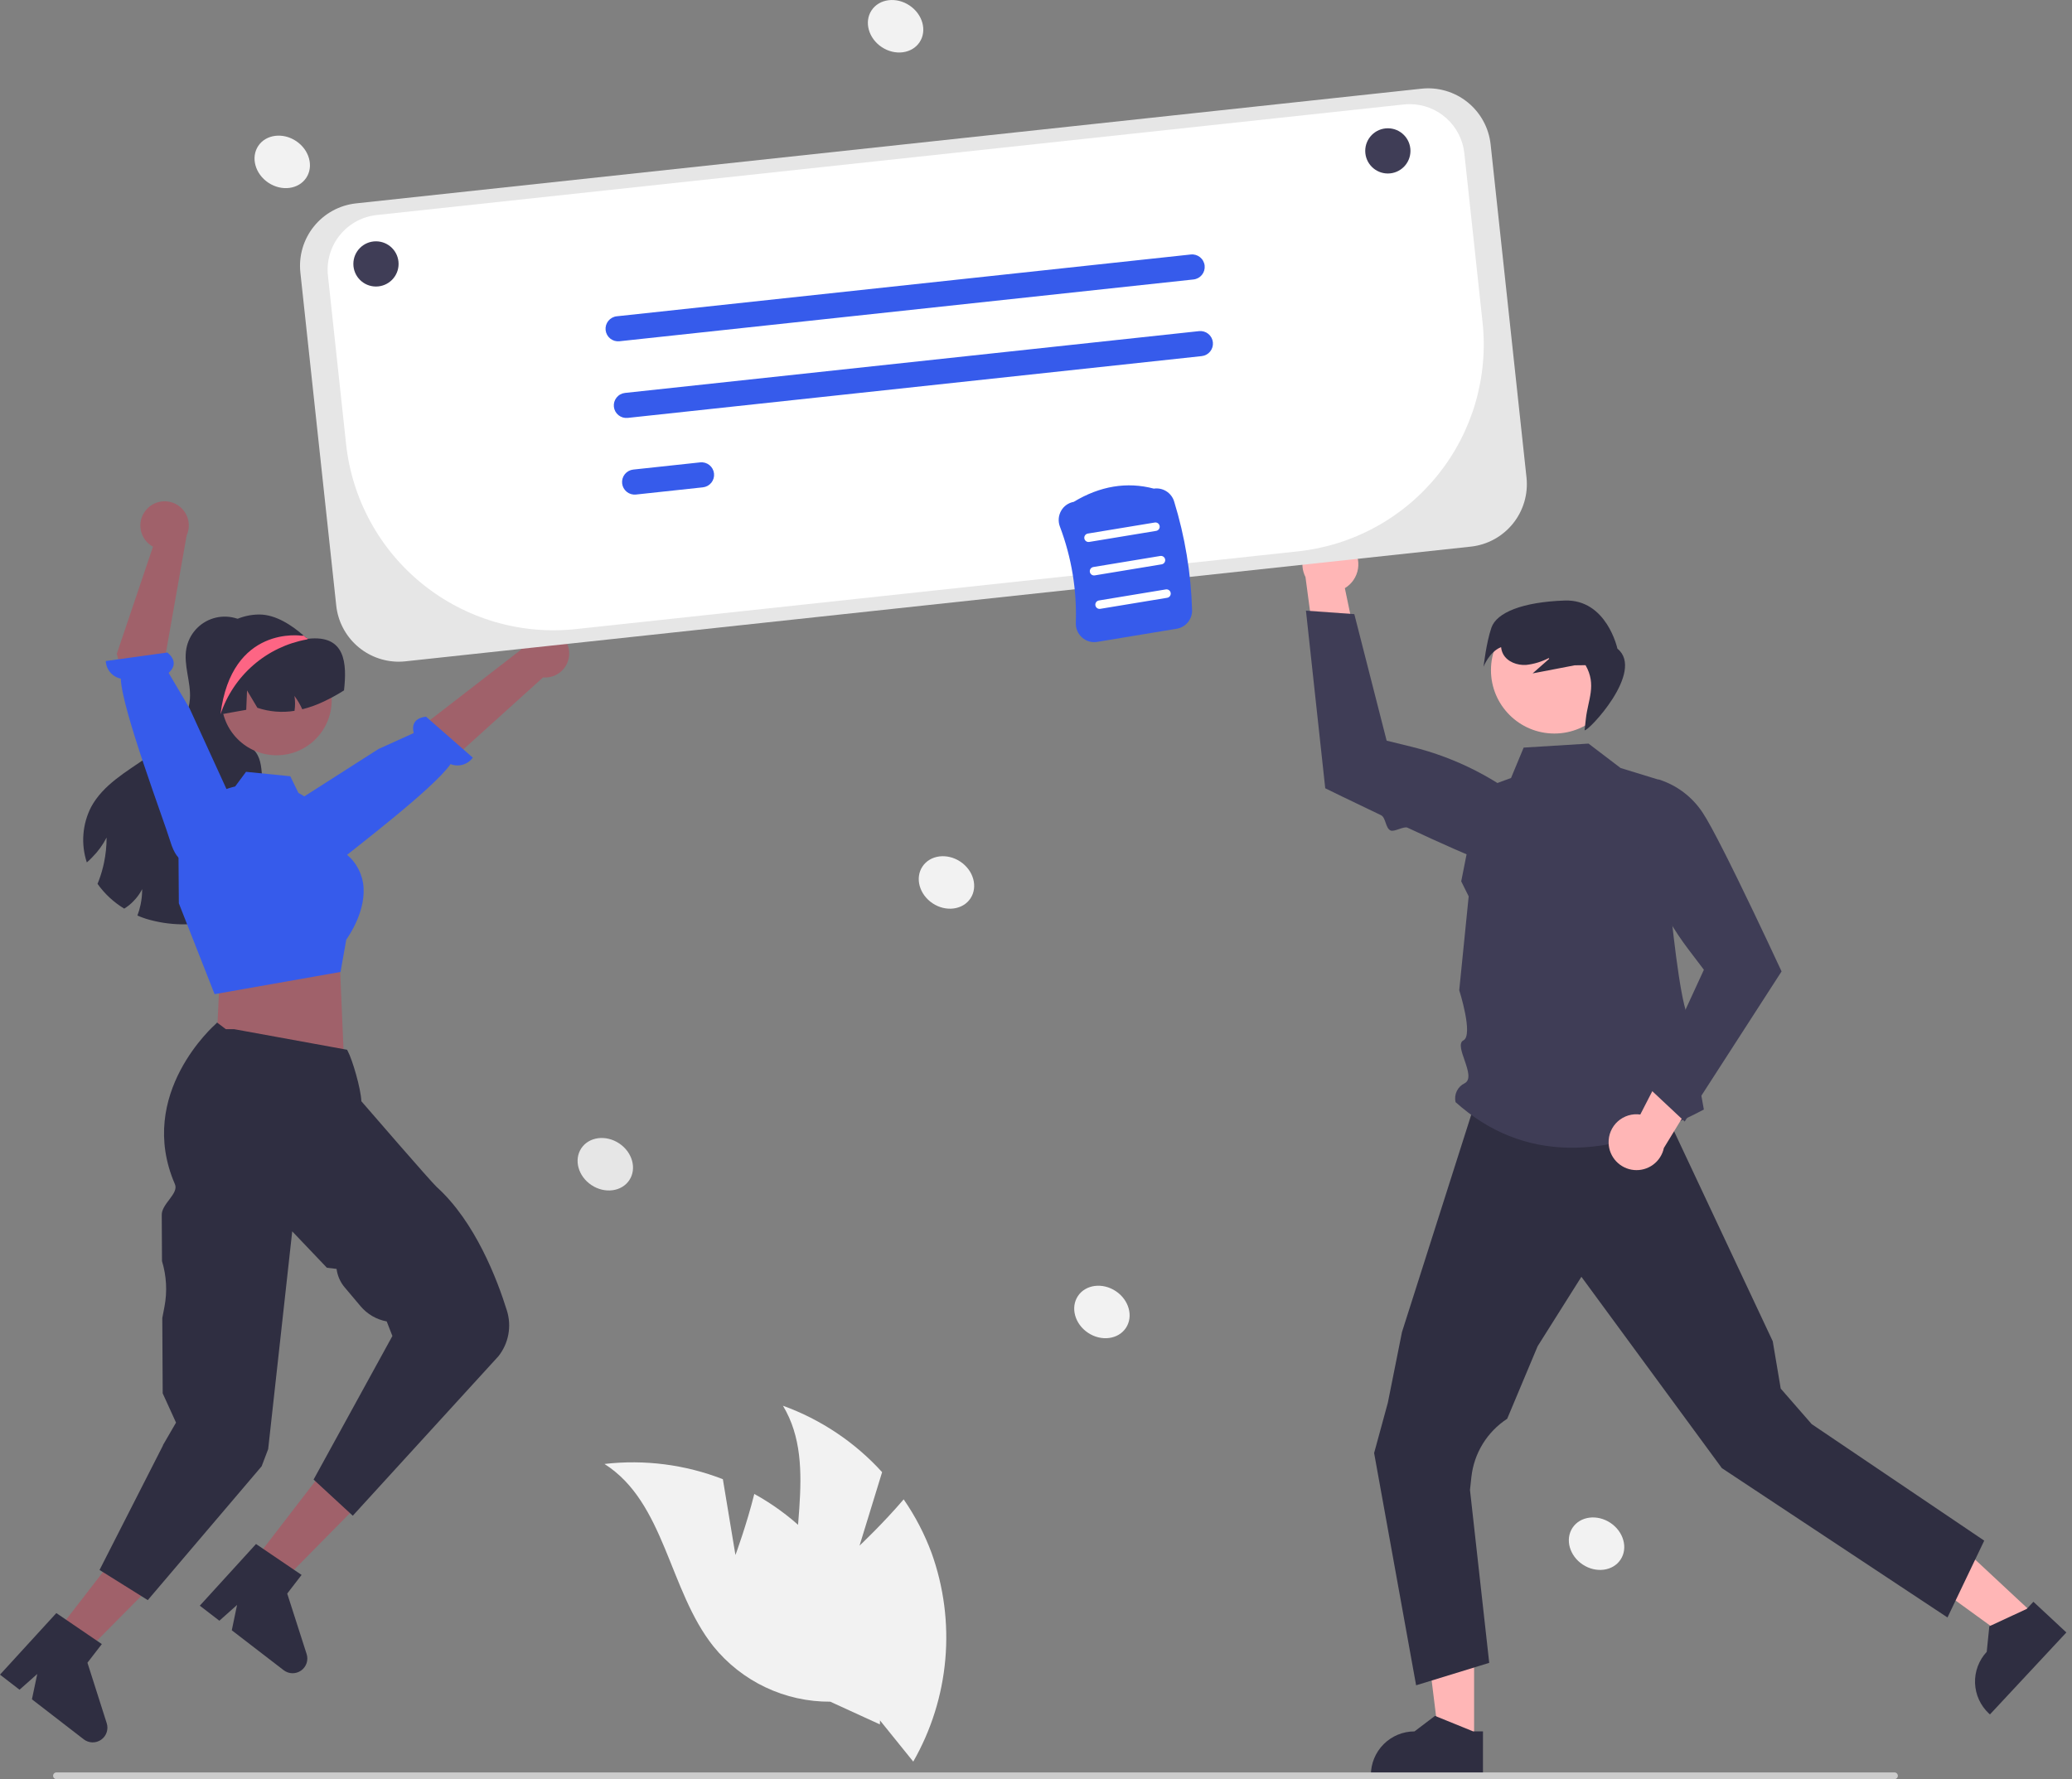 <svg width="248" height="213" viewBox="0 0 248 213" fill="none" xmlns="http://www.w3.org/2000/svg">
<rect x="0" y="0" width="248" height="213" fill="#808080" stroke="none"/>
<g clip-path="url(#clip0_55_2683)">
<path d="M102.88 185.044L105.581 176.247C102.331 172.67 98.257 169.94 93.712 168.295C98.152 175.651 93.85 185.246 95.642 193.649C96.222 196.266 97.382 198.718 99.038 200.825C100.694 202.932 102.803 204.64 105.209 205.821L109.308 210.9C111.457 207.145 112.767 202.969 113.146 198.66C113.526 194.351 112.967 190.01 111.508 185.938C110.666 183.661 109.542 181.499 108.16 179.504C105.724 182.368 102.88 185.044 102.88 185.044Z" fill="#F2F2F2"/>
<path d="M88.026 186.169L86.521 177.09C82.016 175.338 77.152 174.712 72.351 175.266C79.606 179.87 80.034 190.377 85.386 197.099C87.072 199.182 89.204 200.86 91.626 202.007C94.048 203.154 96.697 203.742 99.377 203.726L105.311 206.444C105.56 202.125 104.87 197.803 103.288 193.777C101.706 189.751 99.27 186.115 96.147 183.121C94.379 181.458 92.408 180.025 90.282 178.855C89.379 182.505 88.026 186.169 88.026 186.169Z" fill="#F2F2F2"/>
<path d="M176.437 208.642L172.276 208.642L170.297 192.593L176.438 192.593L176.437 208.642Z" fill="#FFB6B6"/>
<path d="M177.498 212.676L164.082 212.676V212.506C164.082 211.121 164.632 209.793 165.612 208.814C166.591 207.834 167.919 207.284 169.304 207.284H169.304L171.755 205.425L176.327 207.284L177.499 207.284L177.498 212.676Z" fill="#2F2E41"/>
<path d="M243.651 193.466L240.814 196.51L227.724 187.015L231.911 182.523L243.651 193.466Z" fill="#FFB6B6"/>
<path d="M247.325 195.439L238.178 205.253L238.053 205.138C237.04 204.193 236.444 202.885 236.395 201.501C236.346 200.117 236.85 198.77 237.794 197.757L238.105 194.697L242.583 192.619L243.381 191.763L247.325 195.439Z" fill="#2F2E41"/>
<path d="M237.494 184.446L233.097 193.644L206.09 175.763L202.161 170.41L189.279 152.858L184.043 161.167L180.399 169.853C179.212 170.628 178.211 171.657 177.469 172.865C176.728 174.073 176.264 175.431 176.111 176.841L175.944 178.378L178.247 199.077L169.496 201.764L164.47 173.959L166.113 167.933L167.804 159.476L176.32 132.75H199.11L212.181 160.573L213.137 166.242L216.843 170.495L237.494 184.446Z" fill="#2F2E41"/>
<path d="M190.133 89.024L193.97 91.946L198.596 93.367C198.596 93.367 200.509 120.272 202.232 121.995C203.956 123.719 202.402 123.765 202.748 126.004C203.094 128.243 203.936 132.832 203.936 132.832C192.303 138.99 182.274 139.155 174.218 131.95C174.115 131.504 174.167 131.036 174.366 130.624C174.565 130.212 174.899 129.881 175.312 129.685C176.812 128.889 173.93 125.176 175.156 124.555C176.381 123.934 174.658 118.549 174.658 118.549L175.788 107.312L174.895 105.515L177.075 94.525L180.857 93.143L182.368 89.503L190.133 89.024Z" fill="#3F3D56"/>
<path d="M192.537 136.842C192.52 136.356 192.609 135.872 192.799 135.425C192.989 134.977 193.275 134.577 193.636 134.252C193.998 133.927 194.426 133.685 194.891 133.543C195.356 133.401 195.847 133.363 196.328 133.432L201.735 122.923L204.747 128.275L199.151 137.434C198.983 138.235 198.526 138.946 197.868 139.433C197.21 139.92 196.396 140.149 195.581 140.076C194.766 140.003 194.006 139.633 193.444 139.037C192.883 138.441 192.56 137.66 192.537 136.842Z" fill="#FFB6B6"/>
<path d="M201.642 134.272L213.238 116.298L213.2 116.216C213.156 116.121 210.53 110.45 207.986 105.255C207.594 104.455 207.204 103.666 206.826 102.911C206.663 102.585 206.502 102.266 206.343 101.953C205.275 99.847 204.341 98.105 203.784 97.278C202.551 95.408 200.715 94.015 198.582 93.332L198.529 93.318L198.477 93.34C197.434 93.78 196.572 94.563 196.033 95.559C195.494 96.555 195.31 97.705 195.513 98.819C196.519 104.194 198.76 109.262 202.06 113.622L203.94 116.1L197.407 130.303L201.642 134.272Z" fill="#3F3D56"/>
<path d="M161.765 65.378C162.084 65.745 162.319 66.177 162.454 66.644C162.588 67.111 162.618 67.602 162.542 68.082C162.466 68.563 162.285 69.02 162.013 69.423C161.741 69.826 161.384 70.165 160.967 70.415L163.384 81.983L157.674 79.722L156.254 69.083C155.881 68.355 155.787 67.515 155.992 66.722C156.196 65.93 156.685 65.24 157.364 64.783C158.043 64.326 158.866 64.134 159.678 64.244C160.489 64.354 161.232 64.757 161.765 65.378Z" fill="#FFB6B6"/>
<path d="M156.311 73.108L158.62 94.373L158.701 94.413C158.769 94.446 161.694 95.881 165.285 97.59C165.891 97.878 165.804 99.127 166.437 99.425C166.873 99.631 168.025 98.885 168.466 99.091C172.391 100.927 176.36 102.711 177.942 103.195C180.077 103.872 182.38 103.798 184.467 102.985L184.517 102.962L184.544 102.913C185.077 101.914 185.254 100.763 185.045 99.65C184.837 98.537 184.255 97.528 183.396 96.79C179.23 93.248 174.298 90.722 168.989 89.413L165.968 88.672L162.099 73.524L156.311 73.108Z" fill="#3F3D56"/>
<path d="M186.043 87.818C190.234 87.818 193.631 84.421 193.631 80.23C193.631 76.039 190.234 72.642 186.043 72.642C181.852 72.642 178.455 76.039 178.455 80.23C178.455 84.421 181.852 87.818 186.043 87.818Z" fill="#FFB6B6"/>
<path d="M178.509 75.145C179.133 73.33 182.24 72.07 187.276 71.895C192.312 71.72 193.589 77.655 193.589 77.655C196.951 80.383 189.999 87.684 189.663 87.421L189.814 86.049C190.065 83.777 191.129 82.004 189.776 79.636L188.476 79.651C186.798 79.974 185.12 80.296 183.442 80.619L185.428 78.87L185.372 78.783C184.527 79.223 183.608 79.502 182.66 79.606C181.592 79.669 180.425 79.244 179.913 78.305C179.777 78.047 179.693 77.764 179.668 77.473C178.228 78.048 177.57 79.823 177.57 79.823C177.57 79.823 177.885 76.961 178.509 75.145Z" fill="#2F2E41"/>
<path d="M30.574 75.601C30.471 75.47 30.36 75.346 30.242 75.229C30.27 75.189 30.299 75.146 30.328 75.106L30.574 75.601Z" fill="#2F2E41"/>
<path d="M32.049 106.121C30.808 108.326 28.329 109.556 25.872 110.159C23.112 110.882 20.205 110.826 17.475 109.997C17.128 109.885 16.782 109.755 16.447 109.61C16.608 109.182 16.736 108.742 16.829 108.293C16.955 107.687 17.017 107.069 17.017 106.449C16.743 106.983 16.389 107.471 15.967 107.896C15.641 108.239 15.271 108.536 14.866 108.78C13.611 108.019 12.524 107.01 11.672 105.814C11.727 105.681 11.781 105.547 11.831 105.414C12.093 104.716 12.301 104 12.452 103.27C12.657 102.284 12.76 101.279 12.759 100.272C12.314 101.14 11.737 101.933 11.048 102.624C10.842 102.845 10.623 103.054 10.392 103.249C10.034 102.162 9.895 101.015 9.985 99.875C10.074 98.735 10.389 97.623 10.911 96.606C12.34 93.964 15.111 92.394 17.579 90.688C20.051 88.981 22.523 86.672 22.732 83.673C22.873 81.649 21.935 79.621 22.31 77.629C22.468 76.789 22.853 76.008 23.424 75.372C23.995 74.736 24.729 74.269 25.547 74.021C26.366 73.774 27.236 73.756 28.064 73.969C28.891 74.182 29.645 74.618 30.242 75.229C28.841 77.214 27.449 79.267 26.882 81.627C26.305 84.03 26.777 86.848 28.672 88.44C29.321 88.988 30.119 89.378 30.62 90.064C31.288 90.973 31.292 92.185 31.4 93.304C31.616 95.48 32.327 97.573 32.71 99.727C33.096 101.878 33.117 104.212 32.049 106.121Z" fill="#2F2E41"/>
<path d="M6.603 195.605L9.897 198.15L21.279 186.658L16.418 182.902L6.603 195.605Z" fill="#A0616A"/>
<path d="M6.743 193.118L12.189 196.83L10.466 199.06L12.774 206.303C12.888 206.661 12.885 207.046 12.765 207.401C12.645 207.757 12.414 208.065 12.106 208.28C11.799 208.496 11.431 208.607 11.055 208.598C10.68 208.589 10.317 208.461 10.02 208.231L3.822 203.442L4.459 200.41L2.337 202.294L0 200.489L6.743 193.118Z" fill="#2F2E41"/>
<path d="M23.312 82.012C23.311 83.299 23.627 84.566 24.23 85.702C24.834 86.838 25.707 87.809 26.773 88.529C27.84 89.249 29.067 89.697 30.346 89.832C31.626 89.967 32.919 89.786 34.112 89.305C35.306 88.824 36.363 88.057 37.191 87.072C38.018 86.087 38.592 84.914 38.86 83.655C39.129 82.397 39.084 81.092 38.731 79.855C38.377 78.617 37.725 77.486 36.832 76.559L36.794 76.522C36.732 76.456 36.669 76.39 36.603 76.327L36.602 76.327L36.6 76.326L36.6 76.325L36.6 76.324C36.518 76.248 36.436 76.173 36.351 76.1C34.968 74.887 33.023 73.569 31.039 73.569C26.697 73.569 23.312 77.669 23.312 82.012Z" fill="#2F2E41"/>
<path d="M68.117 77.975C68.155 78.394 68.1 78.817 67.957 79.213C67.813 79.609 67.585 79.968 67.288 80.266C66.991 80.564 66.632 80.793 66.236 80.938C65.841 81.082 65.418 81.138 64.999 81.101L45.534 98.676L42.184 93.386L62.371 77.773C62.479 77.073 62.84 76.437 63.386 75.985C63.933 75.533 64.625 75.297 65.334 75.322C66.042 75.347 66.716 75.631 67.23 76.12C67.743 76.609 68.058 77.269 68.117 77.975Z" fill="#A0616A"/>
<path d="M37.215 103.981C37.215 103.981 37.939 105.319 40.413 103.253C42.393 101.6 51.882 94.421 53.926 91.479C54.393 91.664 54.908 91.689 55.39 91.549C55.873 91.409 56.294 91.112 56.59 90.706L50.989 85.801C49.313 85.994 49.349 87.12 49.523 87.759L45.298 89.673L34.388 96.645L36.674 103.023L37.215 103.981Z" fill="#365BEB"/>
<path d="M26.645 116.305L26.237 118.247L25.891 125.414L41.143 126.252L40.669 115.23L39.191 112.801L26.645 116.305Z" fill="#A0616A"/>
<path d="M33.109 90.422C36.75 90.422 39.701 87.47 39.701 83.83C39.701 80.189 36.75 77.238 33.109 77.238C29.469 77.238 26.517 80.189 26.517 83.83C26.517 87.47 29.469 90.422 33.109 90.422Z" fill="#A0616A"/>
<path d="M21.406 108.143L21.366 102.664C21.365 100.692 22.032 98.779 23.259 97.235C24.485 95.692 26.198 94.609 28.119 94.164L28.144 94.159L29.447 92.402L34.743 92.932L35.713 94.916L39.551 97.201L41.028 101.95C41.669 102.377 42.215 102.931 42.633 103.578C43.05 104.226 43.33 104.952 43.455 105.711C43.957 108.915 41.713 112.121 41.447 112.489L40.759 116.361L25.803 119L25.681 119.015L21.406 108.143Z" fill="#365BEB"/>
<path d="M41.175 82.655C40.406 83.142 39.609 83.582 38.786 83.972C37.952 84.373 37.079 84.689 36.181 84.914C35.924 84.351 35.61 83.815 35.243 83.316C35.337 83.907 35.34 84.51 35.25 85.102C33.762 85.342 32.237 85.217 30.808 84.737L29.567 82.655L29.473 84.979C28.445 85.167 27.42 85.344 26.392 85.528C26.33 85.535 26.269 85.549 26.211 85.56C25.572 82.681 26.478 79.509 28.492 77.589C29.491 76.646 30.738 76.006 32.088 75.744C33.437 75.482 34.833 75.609 36.113 76.11C36.275 76.175 36.441 76.247 36.6 76.323L36.6 76.324L36.601 76.325L36.602 76.326L36.603 76.326C36.697 76.373 36.777 76.485 36.881 76.474C41.385 75.972 41.529 79.466 41.175 82.655Z" fill="#2F2E41"/>
<path d="M30.209 187.105L33.508 189.643L44.867 178.128L39.998 174.383L30.209 187.105Z" fill="#A0616A"/>
<path d="M30.644 184.849L36.097 188.549L34.378 190.783L36.701 198.021C36.816 198.379 36.813 198.764 36.694 199.12C36.574 199.475 36.344 199.784 36.037 200C35.73 200.216 35.362 200.328 34.986 200.32C34.611 200.312 34.248 200.184 33.951 199.955L27.743 195.178L28.374 192.145L26.256 194.034L23.915 192.233L30.644 184.849Z" fill="#2F2E41"/>
<path d="M19.506 173.052L19.506 173.009L21.069 170.315L19.473 166.809L19.425 157.799L19.684 156.447C20.032 154.628 19.93 152.751 19.389 150.98L19.36 145.497C19.303 144.123 21.432 142.915 20.935 141.769C16.244 130.944 25.726 122.686 25.79 122.619L25.983 122.418L27.035 123.214L28.035 123.215L41.538 125.676L41.635 125.858C42.166 126.854 43.191 130.287 43.252 131.841C43.925 132.62 51.59 141.49 52.271 142.106C56.876 146.272 59.512 153.168 60.674 156.908C60.962 157.832 61.02 158.813 60.843 159.764C60.666 160.716 60.259 161.61 59.657 162.369L42.225 181.462L37.534 177.132L46.966 159.945L46.286 158.201C45.066 157.976 43.961 157.334 43.161 156.385L41.251 154.118C40.723 153.492 40.387 152.727 40.284 151.914L39.126 151.774L34.977 147.418L32.098 173.485L31.316 175.544L17.688 191.566L11.914 187.957L19.506 173.052Z" fill="#2F2E41"/>
<path d="M17.425 61.124C17.163 61.453 16.977 61.836 16.879 62.246C16.781 62.655 16.774 63.081 16.859 63.493C16.944 63.906 17.118 64.295 17.369 64.632C17.62 64.97 17.942 65.249 18.312 65.449L13.979 78.278L17.517 91.873L23.223 89.294L19.702 79.039L22.337 64.113C22.631 63.468 22.679 62.738 22.471 62.06C22.263 61.383 21.814 60.805 21.208 60.437C20.603 60.068 19.883 59.935 19.186 60.061C18.489 60.188 17.862 60.566 17.425 61.124Z" fill="#A0616A"/>
<path d="M22.648 103.075C22.648 103.075 21.308 103.794 20.376 100.709C19.63 98.24 14.552 84.829 14.46 81.248C13.968 81.146 13.525 80.884 13.199 80.502C12.873 80.12 12.683 79.64 12.66 79.139L20.035 78.118C21.329 79.2 20.68 80.121 20.183 80.559L22.695 84.814L27.946 96.3L23.626 102.572L22.648 103.075Z" fill="#365BEB"/>
<path d="M26.39 85.527C27.147 83.243 28.505 81.205 30.322 79.627C32.138 78.048 34.345 76.988 36.713 76.556C36.722 76.553 36.754 76.541 36.794 76.522C36.82 76.506 36.851 76.49 36.883 76.475C36.788 76.421 36.697 76.374 36.603 76.327L36.602 76.327L36.6 76.326L36.6 76.325L36.6 76.324C36.518 76.248 36.436 76.173 36.351 76.1L36.112 76.11C36.112 76.11 27.714 74.78 26.39 85.527Z" fill="#FD6584"/>
<path d="M134.761 158.98C135.678 157.603 135.135 155.631 133.549 154.575C131.963 153.52 129.935 153.782 129.018 155.16C128.102 156.537 128.644 158.51 130.23 159.565C131.816 160.62 133.844 160.358 134.761 158.98Z" fill="#F2F2F2"/>
<path d="M116.155 107.559C117.071 106.181 116.529 104.209 114.943 103.154C113.357 102.099 111.328 102.36 110.412 103.738C109.495 105.116 110.038 107.088 111.623 108.143C113.209 109.198 115.238 108.936 116.155 107.559Z" fill="#F2F2F2"/>
<path d="M193.964 186.721C194.881 185.343 194.338 183.371 192.752 182.316C191.166 181.261 189.138 181.522 188.221 182.9C187.305 184.278 187.847 186.25 189.433 187.305C191.019 188.36 193.047 188.098 193.964 186.721Z" fill="#F2F2F2"/>
<path d="M36.653 21.292C37.57 19.914 37.027 17.942 35.441 16.887C33.856 15.832 31.827 16.093 30.91 17.471C29.994 18.849 30.536 20.821 32.122 21.876C33.708 22.931 35.737 22.67 36.653 21.292Z" fill="#F2F2F2"/>
<path d="M110.065 5.054C110.982 3.676 110.439 1.704 108.853 0.649C107.267 -0.406 105.239 -0.145 104.322 1.233C103.405 2.611 103.948 4.583 105.534 5.638C107.12 6.693 109.148 6.431 110.065 5.054Z" fill="#F2F2F2"/>
<path d="M75.321 141.293C76.238 139.915 75.695 137.943 74.109 136.888C72.523 135.833 70.495 136.094 69.578 137.472C68.662 138.85 69.204 140.822 70.79 141.877C72.376 142.932 74.404 142.671 75.321 141.293Z" fill="#E6E6E6"/>
<path d="M226.753 213H6.757C6.65 213 6.548 212.957 6.473 212.882C6.398 212.806 6.355 212.704 6.355 212.597C6.355 212.491 6.398 212.388 6.473 212.313C6.548 212.237 6.65 212.195 6.757 212.194H226.753C226.86 212.194 226.962 212.237 227.038 212.312C227.113 212.388 227.156 212.49 227.156 212.597C227.156 212.704 227.113 212.806 227.038 212.882C226.962 212.958 226.86 213 226.753 213Z" fill="#CCCCCC"/>
<path d="M47.704 79.218C45.853 79.212 44.069 78.525 42.694 77.287C41.318 76.05 40.446 74.349 40.246 72.509L35.951 32.621C35.74 30.64 36.323 28.657 37.573 27.106C38.822 25.555 40.636 24.563 42.616 24.348L170.14 10.617C172.121 10.405 174.104 10.989 175.655 12.238C177.206 13.488 178.198 15.301 178.414 17.281L182.709 57.169C182.92 59.15 182.336 61.133 181.087 62.684C179.837 64.235 178.024 65.227 176.044 65.443L48.519 79.174C48.248 79.203 47.976 79.218 47.704 79.218Z" fill="#E6E6E6"/>
<path d="M168.736 12.469C168.496 12.469 168.257 12.482 168.018 12.507L45.092 25.743C44.232 25.836 43.399 26.097 42.641 26.511C41.882 26.926 41.212 27.485 40.67 28.159C40.128 28.832 39.723 29.605 39.48 30.435C39.236 31.265 39.159 32.134 39.251 32.993L41.423 53.161C41.774 56.422 42.764 59.581 44.336 62.459C45.907 65.337 48.031 67.877 50.585 69.934C53.138 71.991 56.072 73.525 59.219 74.449C62.365 75.372 65.663 75.666 68.923 75.315L155.361 66.008C158.612 65.658 161.761 64.671 164.63 63.104C167.5 61.537 170.032 59.42 172.083 56.874C174.134 54.328 175.663 51.403 176.584 48.266C177.504 45.129 177.798 41.842 177.448 38.591L175.268 18.348C175.095 16.735 174.332 15.244 173.126 14.159C171.921 13.074 170.357 12.472 168.736 12.469Z" fill="white"/>
<path d="M142.849 33.458L74.144 40.855C73.947 40.877 73.749 40.859 73.559 40.804C73.369 40.748 73.192 40.656 73.038 40.532C72.884 40.408 72.756 40.255 72.662 40.082C72.567 39.908 72.507 39.718 72.486 39.522C72.465 39.325 72.483 39.127 72.538 38.937C72.594 38.747 72.686 38.571 72.811 38.417C72.935 38.263 73.088 38.135 73.261 38.041C73.435 37.946 73.625 37.886 73.822 37.866L142.527 30.468C142.724 30.446 142.922 30.464 143.112 30.519C143.302 30.575 143.479 30.667 143.633 30.791C143.787 30.915 143.915 31.068 144.009 31.241C144.104 31.415 144.164 31.605 144.185 31.802C144.206 31.998 144.188 32.197 144.133 32.386C144.077 32.576 143.984 32.753 143.86 32.907C143.736 33.06 143.583 33.188 143.41 33.283C143.236 33.377 143.046 33.437 142.849 33.458Z" fill="#365BEB"/>
<path d="M143.837 42.633L75.132 50.031C74.735 50.074 74.338 49.957 74.028 49.707C73.717 49.457 73.519 49.093 73.476 48.697C73.433 48.3 73.55 47.903 73.8 47.593C74.05 47.282 74.413 47.084 74.81 47.041L143.515 39.643C143.912 39.601 144.309 39.717 144.619 39.967C144.93 40.218 145.128 40.581 145.171 40.977C145.214 41.374 145.097 41.771 144.847 42.081C144.597 42.392 144.233 42.59 143.837 42.633Z" fill="#365BEB"/>
<path d="M84.126 58.344L76.12 59.206C75.723 59.249 75.326 59.133 75.016 58.882C74.705 58.632 74.507 58.269 74.464 57.873C74.421 57.476 74.538 57.079 74.788 56.768C75.038 56.458 75.401 56.259 75.798 56.217L83.804 55.355C84.001 55.333 84.2 55.351 84.389 55.406C84.579 55.462 84.756 55.554 84.91 55.678C85.064 55.802 85.192 55.955 85.287 56.128C85.381 56.301 85.441 56.492 85.462 56.688C85.483 56.885 85.466 57.084 85.41 57.273C85.354 57.463 85.262 57.639 85.138 57.793C85.013 57.947 84.86 58.075 84.687 58.169C84.513 58.264 84.323 58.323 84.126 58.344Z" fill="#365BEB"/>
<path d="M45 34.303C46.495 34.303 47.707 33.092 47.707 31.597C47.707 30.102 46.495 28.891 45 28.891C43.506 28.891 42.294 30.102 42.294 31.597C42.294 33.092 43.506 34.303 45 34.303Z" fill="#3F3D56"/>
<path d="M166.113 20.771C167.607 20.771 168.819 19.559 168.819 18.065C168.819 16.57 167.607 15.358 166.113 15.358C164.618 15.358 163.406 16.57 163.406 18.065C163.406 19.559 164.618 20.771 166.113 20.771Z" fill="#3F3D56"/>
<path d="M129.523 76.333C129.274 76.115 129.077 75.844 128.946 75.54C128.816 75.236 128.754 74.906 128.766 74.576C128.902 70.644 128.255 66.726 126.862 63.047C126.744 62.738 126.696 62.406 126.722 62.076C126.748 61.746 126.848 61.426 127.013 61.14C127.171 60.864 127.388 60.626 127.648 60.444C127.908 60.261 128.205 60.137 128.518 60.081C131.664 58.182 134.888 57.65 138.105 58.497C138.623 58.421 139.152 58.532 139.596 58.81C140.04 59.089 140.371 59.516 140.528 60.017C141.83 64.244 142.555 68.628 142.681 73.05C142.693 73.58 142.514 74.097 142.175 74.506C141.837 74.914 141.362 75.187 140.839 75.274L131.321 76.847C131.002 76.9 130.675 76.882 130.364 76.793C130.053 76.704 129.766 76.547 129.523 76.333Z" fill="#365BEB"/>
<path d="M130.368 64.881L138.379 63.557C138.445 63.546 138.508 63.523 138.565 63.488C138.621 63.453 138.671 63.407 138.71 63.352C138.749 63.298 138.776 63.237 138.792 63.172C138.807 63.107 138.809 63.039 138.798 62.974C138.787 62.908 138.763 62.845 138.728 62.788C138.693 62.731 138.647 62.682 138.592 62.643C138.538 62.605 138.477 62.577 138.412 62.562C138.347 62.547 138.279 62.545 138.214 62.556L130.203 63.879C130.07 63.901 129.952 63.975 129.874 64.085C129.796 64.194 129.764 64.33 129.786 64.462C129.808 64.595 129.882 64.713 129.991 64.792C130.1 64.87 130.236 64.902 130.368 64.881Z" fill="white"/>
<path d="M131.03 68.885L139.041 67.562C139.173 67.54 139.292 67.466 139.371 67.357C139.449 67.247 139.481 67.111 139.459 66.978C139.437 66.846 139.363 66.727 139.254 66.649C139.144 66.57 139.008 66.539 138.875 66.561L130.865 67.884C130.799 67.895 130.736 67.918 130.679 67.953C130.622 67.989 130.573 68.035 130.534 68.089C130.495 68.143 130.467 68.204 130.452 68.269C130.437 68.334 130.435 68.402 130.446 68.468C130.456 68.533 130.48 68.596 130.515 68.653C130.551 68.71 130.597 68.759 130.651 68.798C130.705 68.837 130.767 68.864 130.832 68.879C130.897 68.894 130.964 68.896 131.03 68.885Z" fill="white"/>
<path d="M131.692 72.89L139.702 71.567C139.835 71.545 139.954 71.471 140.032 71.362C140.111 71.252 140.142 71.116 140.12 70.983C140.098 70.85 140.025 70.732 139.915 70.653C139.806 70.575 139.67 70.543 139.537 70.565L131.526 71.889C131.461 71.9 131.398 71.923 131.341 71.959C131.284 71.994 131.235 72.04 131.196 72.094C131.158 72.148 131.13 72.209 131.115 72.274C131.1 72.339 131.097 72.406 131.108 72.472C131.119 72.538 131.143 72.601 131.178 72.657C131.213 72.714 131.259 72.763 131.313 72.802C131.368 72.841 131.429 72.869 131.494 72.884C131.559 72.899 131.626 72.901 131.692 72.89Z" fill="white"/>
</g>
<defs>
<clipPath id="clip0_55_2683">
<rect width="247.325" height="213" fill="white"/>
</clipPath>
</defs>
</svg>
